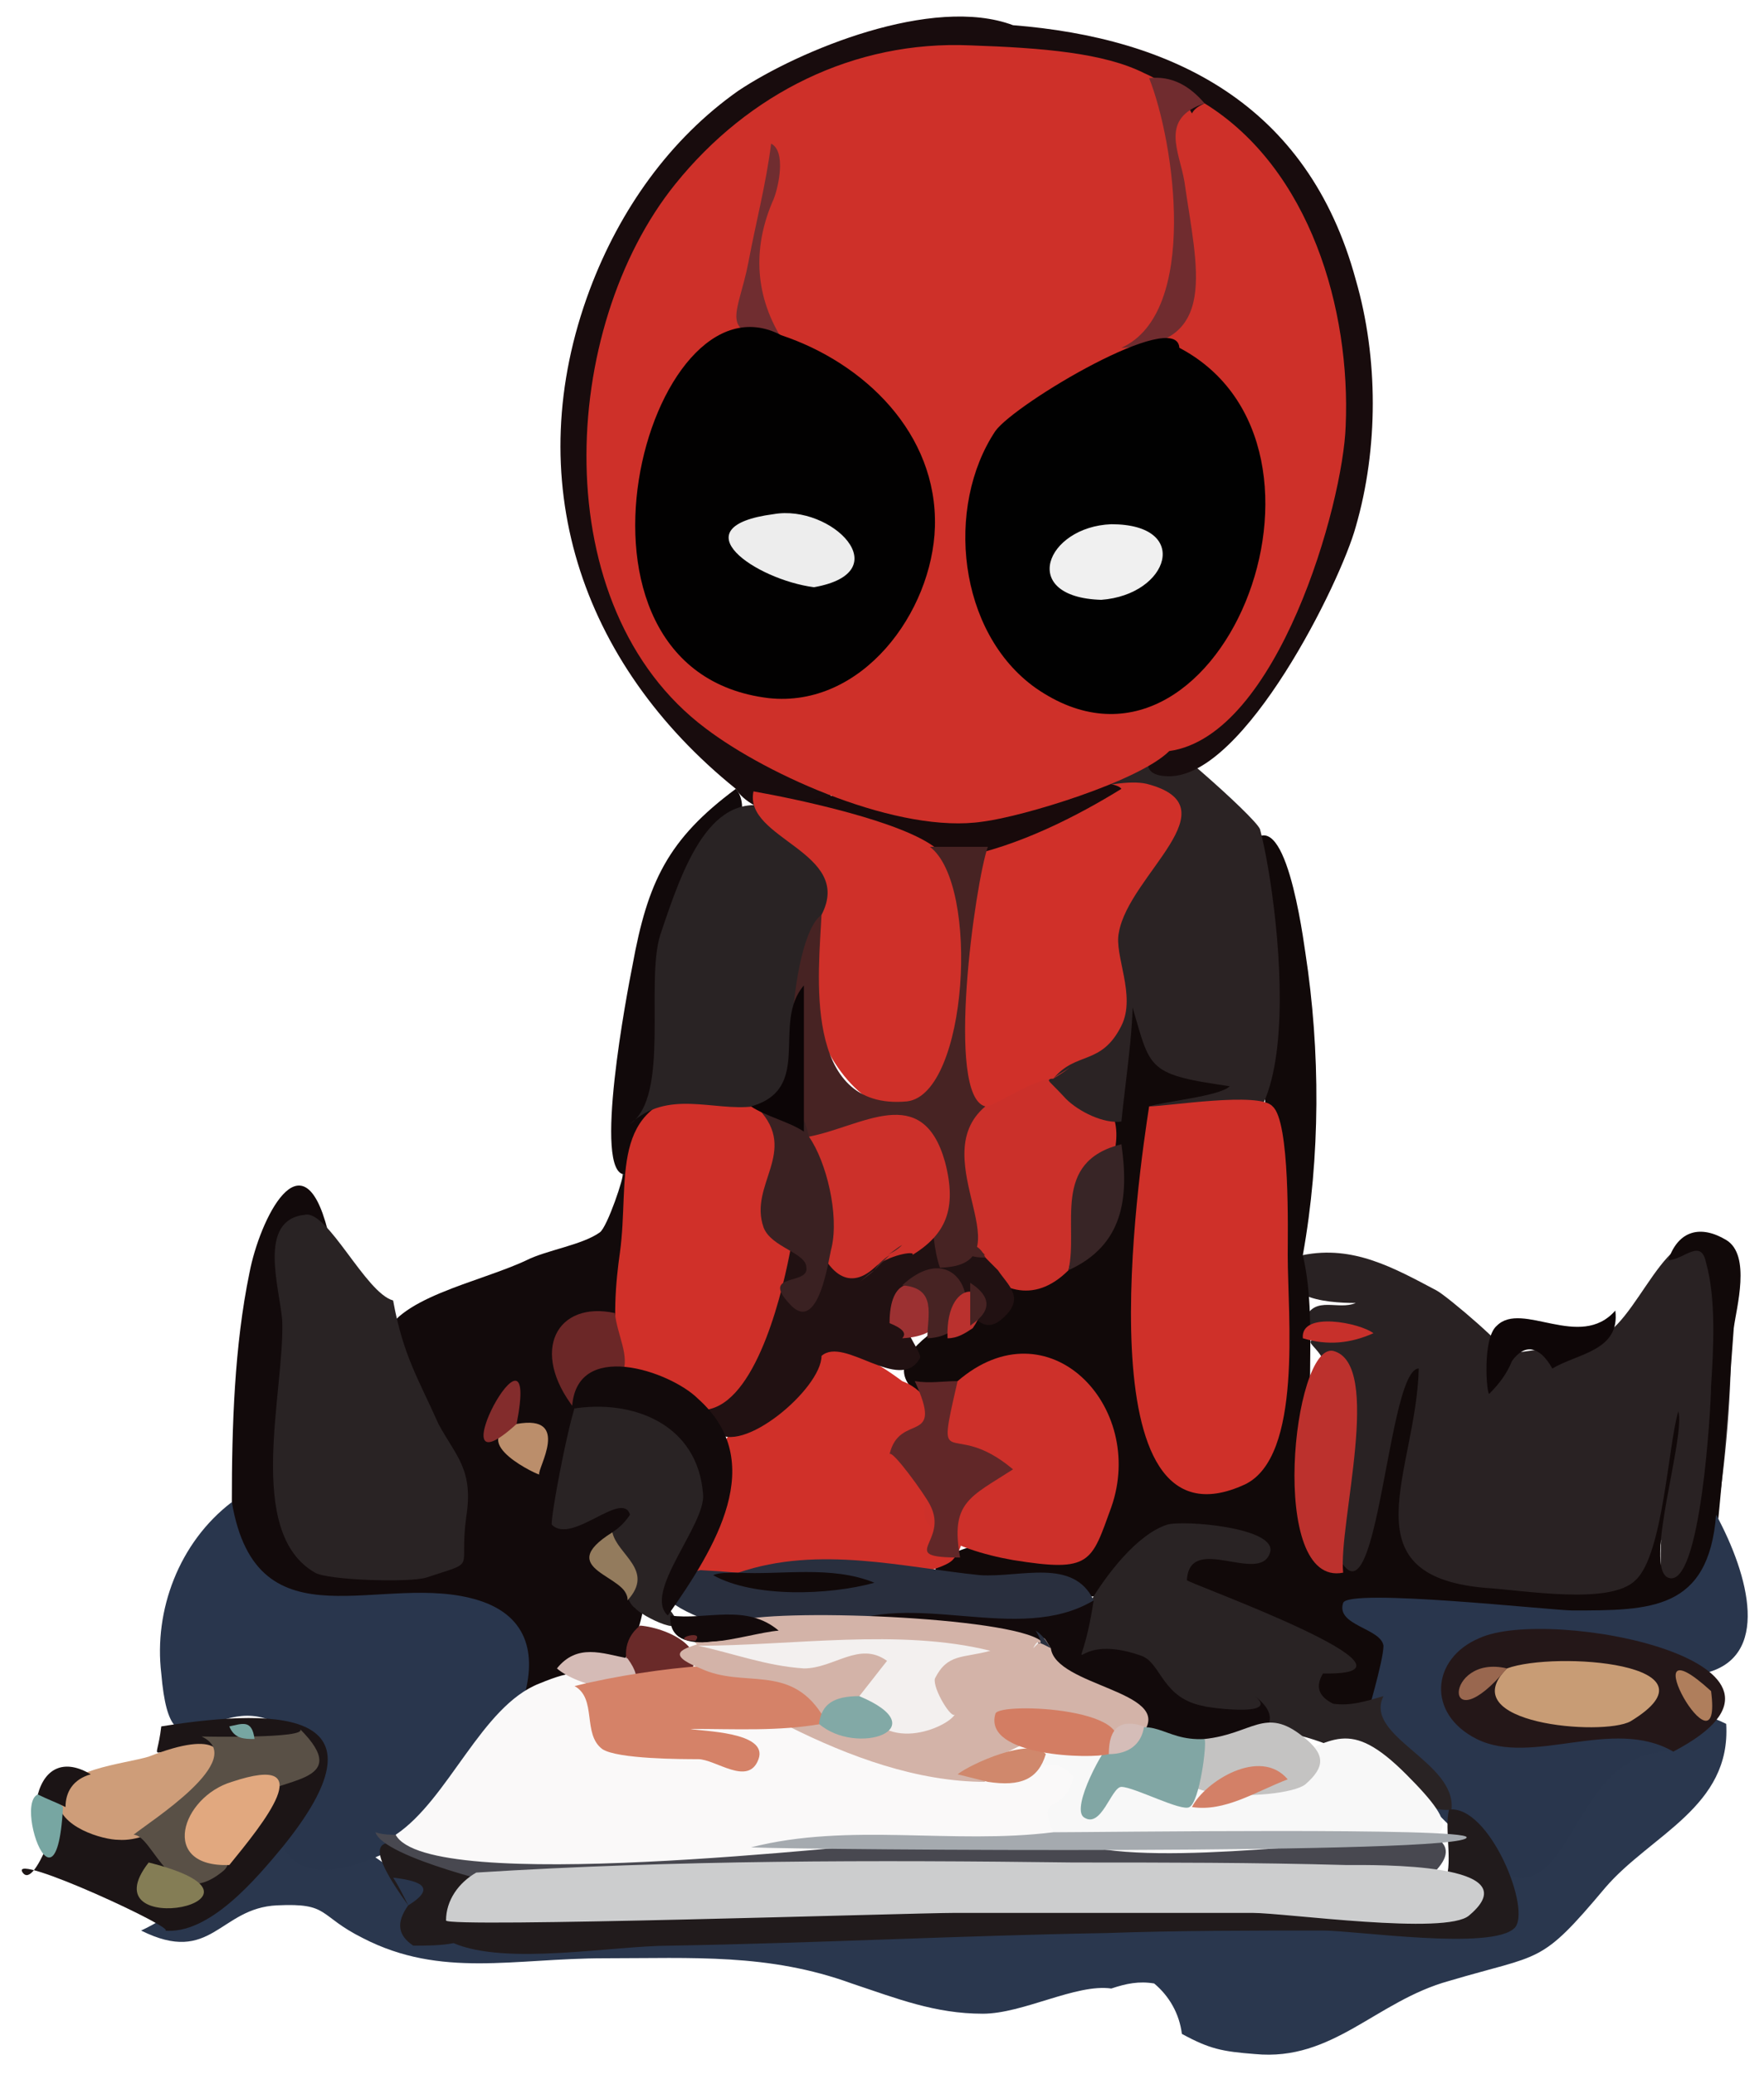 <?xml version="1.0" encoding="utf-8"?>
<!-- Generator: Adobe Illustrator 23.0.1, SVG Export Plug-In . SVG Version: 6.00 Build 0)  -->
<svg version="1.1" xmlns="http://www.w3.org/2000/svg" xmlns:xlink="http://www.w3.org/1999/xlink" x="0px" y="0px"
	 viewBox="0 0 70 82.3" style="enable-background:new 0 0 70 82.3;" xml:space="preserve">
<style type="text/css">
	.st0{display:none;}
	.st1{fill:#292223;}
	.st2{fill:#110909;}
	.st3{fill:#2A374E;}
	.st4{fill:#120A0B;}
	.st5{fill:#29364D;}
	.st6{fill:#292324;}
	.st7{fill:#2B2324;}
	.st8{fill:#180C0D;}
	.st9{fill:#1C1516;}
	.st10{fill:#241718;}
	.st11{fill:#11090A;}
	.st12{fill:#CE9D79;}
	.st13{fill:#0E0607;}
	.st14{fill:#77A6A2;}
	.st15{fill:#1B1415;}
	.st16{fill:#BC312D;}
	.st17{fill:#C7302B;}
	.st18{fill:#CF3029;}
	.st19{fill:#D03029;}
	.st20{fill:#CD302A;}
	.st21{fill:#CB302A;}
	.st22{fill:#211112;}
	.st23{fill:#292F3E;}
	.st24{fill:#612728;}
	.st25{fill:#382526;}
	.st26{fill:#9C3132;}
	.st27{fill:#472323;}
	.st28{fill:#BA312E;}
	.st29{fill:#211B1C;}
	.st30{fill:#FAF9F9;}
	.st31{fill:#6B2727;}
	.st32{fill:#6A2A29;}
	.st33{fill:#BB8E6B;}
	.st34{fill:#D5BBB6;}
	.st35{fill:#832C2C;}
	.st36{fill:#937B5D;}
	.st37{fill:#484850;}
	.st38{fill:#180A0B;}
	.st39{fill:#CE3029;}
	.st40{fill:#702C2F;}
	.st41{fill:#595046;}
	.st42{fill:#E1A87F;}
	.st43{fill:#847D55;}
	.st44{fill:#C89C75;}
	.st45{fill:#99674F;}
	.st46{fill:#AF7E5C;}
	.st47{fill:#F8F8F8;}
	.st48{fill:#C4C3C2;}
	.st49{fill:#CC302A;}
	.st50{fill:#3A2122;}
	.st51{fill:#D3B3A8;}
	.st52{fill:#CCCDCE;}
	.st53{fill:#A5AAAF;}
	.st54{fill:#D58268;}
	.st55{fill:#D0886C;}
	.st56{fill:#0C0506;}
	.st57{fill:#702D30;}
	.st58{fill:#81A6A4;}
	.st59{fill:#D37D63;}
	.st60{fill:#D38067;}
	.st61{fill:#F3F0EF;}
	.st62{fill:#82A9A6;}
	.st63{fill:#D5BDB8;}
	.st64{fill:#020101;}
	.st65{fill:#EDEDED;}
	.st66{fill:#010101;}
	.st67{fill:#F0F0F0;}
</style>
<g id="Layer_1" class="st0">
</g>
<g id="Layer_2">
	<path class="st1" d="M51.7,49.8c2-0.4,3.6,0.5,5.3,1.4c0.4,0.2,3.1,2.5,2.7,2.5c0.6,0,3.1-0.4,3.9-0.7c1.6-0.8,2.9-5.6,4.7-2.9
		c0.9,1.3,0.1,10.7-0.7,12c-2.6,3.8-1.5-3-1.3-3.9c-0.4,2-0.1,4.5-1.9,5.7c-1,0.6-5.6,0.3-6.7-0.1c-3.9-1.3-1.8-4.4-1.8-7.8
		c-0.2,1.4,0,4.6-0.6,5.6c-1.3,2.1-2.4,0.7-2.7-1.6c-0.2-1.5,0.1-3.6,0.1-5.2c0-1.8-2.1-1.5,1-1.9c-1.2,0.5-1.8,0.3-1.9-0.6
		c0.4-0.9,1.3-0.3,2-0.6C52.6,51.7,50.3,51.5,51.7,49.8z"/>
	<path class="st2" d="M51.7,49.8c0.7,3-0.2,6.5,0.8,10.2c2.1,7.6,2.4-5.7,3.8-5.7c-0.1,4.1-2.9,8.2,2.6,8.7c1.6,0.1,5,0.7,6-0.3
		c1.1-1,1.3-5.4,1.7-6.7c0.3,1-1.4,6.2-0.4,6.6c1.3,0.5,1.7-6.9,1.7-7.6c0.1-1.5,0.2-3.5-0.2-4.9c-0.2-1-0.9-0.1-1.5-0.1
		c0.4-1.2,1.3-1.4,2.3-0.8c1,0.6,0.4,2.7,0.3,3.5c-0.2,2.7-0.4,5.6-0.7,8.4c-0.7,5.3-4.6,3.7-9.2,3.9c-2.5,0.1-2,0.6-3.4,1.8
		c-1.4,1.2-1.6,2-3.2,0.6c-0.6-0.5-0.5-1.8-1.3-2.4c-0.7-0.5-1.6-0.2-2.4-0.6c-1.3-0.6-3.6-1.8-0.8-2.9c-1.3-0.3-1.6,0.8-2.5,1.1
		c-2.3,0.8-0.7,0.8-3.5,0.7c-2.4-0.1-7.5-0.8-2.7-2.1c2.2-0.6,5.6,0.1,4.6-3.9c-1.2-4.5-4.8-0.5-7-1.8c-3-1.9,3-3.9,4.4-5.2
		c2.6-2.3,2.4-2.9,2.7-6.2c0.2-2.6,0.2-6,2.5-4.6c-0.2-0.1,3.2,3.9,3.2,3.6c0,1.3-1.7,0.7-2.2,1.3c-0.9,1-1,1.9-1.2,3.3
		c-0.2,1.5-0.8,7.8,0.3,9.2c2.4,2.9,3.7-1.4,3.9-3c0.4-3.5-0.1-7.2-0.1-10.8c0-1.9,0.2-3.8,0-5.6C50,36.6,49,34.5,49.3,34
		c1.5-2.9,2.3,2.4,2.5,3.8C52.4,41.7,52.4,45.9,51.7,49.8z"/>
	<path class="st3" d="M68.5,68.4c0.2,3.3-3,4.4-4.8,6.5c-2.6,3.1-2.5,2.6-6.2,3.7c-2.9,0.8-4.6,3.2-7.7,2.9
		c-1.3-0.1-1.8-0.2-2.9-0.8c-0.1-0.8-0.5-1.5-1.1-2c-0.6-0.1-1.1,0-1.7,0.2c-1.4-0.2-3.5,1-5.1,1c-1.9,0-3.4-0.6-5.2-1.2
		c-3.3-1.2-6.3-1-9.8-1c-3.6,0-6.5,0.8-9.6-0.8c-1.8-0.9-1.3-1.4-3.4-1.3c-2.3,0.1-2.6,2.4-5.4,1c2.6-1.2,4-3.9,7.1-3.7
		c2.7,0.2,3.7,2.8,6.2,3.3c5.9,1.4,13.9,0.1,19.9-0.2c5.8-0.3,12.7,0.9,18.3-0.3C61.3,75,63.3,65.8,68.5,68.4z"/>
	<path class="st4" d="M9.2,59.6c0-3,0.1-6.2,0.7-9.1c0.4-2.1,2.1-5.6,3.1-1.7c0.1,0.4-0.9,1.7-0.9,2.3c-0.1,1.3,0.1,2.6,0.1,3.8
		c0,1.9-0.7,5.2,1,6.4c1.5,1.2,4.5,0.6,4.8-1.4c0.4-2.6-3.4-4-2.8-6.7c0.4-1.7,3.8-2.3,5.7-3.2c0.8-0.4,2.2-0.6,2.9-1.1
		c0.3-0.2,1-2.3,0.9-2.3c1.9-0.2,0.8,3.9,0.4,4.7c-1.2,2.6-2.2,2.2-1.6,5.6c0.2,1-0.3,1.5,0.1,2.4c0.2,0.4,1.7-0.1,2,0.5
		c0.4,0.7-0.9,1.3-0.7,2c0.1,0.4,0.8,1,0.7,1.4c-0.1,1.8-1.3,4.7-4.1,4.3c-1.8-0.3-1.4-2.5-3.9-3.2C13.5,63.3,8.9,65.8,9.2,59.6z"/>
	<path class="st5" d="M9.2,59.6c1,5.9,6,2.7,9.8,3.9c4.1,1.3,1,6.6-1.5,8.7c-1.2,0.9-5,3.2-6.2,1.2c-1.2-2.1,2.8-3.1-0.1-4.9
		c-2.7-1.7-4.4,2.6-4.8-2.1C6.1,63.9,7.1,61.2,9.2,59.6z"/>
	<path class="st6" d="M15.6,51.6c0.4,2.2,1,3.1,1.8,4.9c0.7,1.3,1.4,1.8,1.1,3.7c-0.3,2.2,0.5,1.7-1.6,2.4c-0.7,0.2-3.9,0.1-4.4-0.2
		c-2.8-1.6-1.2-7.2-1.3-10c-0.1-1.3-1-4,0.9-4.2C13,48,14.5,51.3,15.6,51.6z"/>
	<path class="st7" d="M50,32.9c0.8,3,2.5,16.3-4.4,11c0.6-0.2,2.8-0.4,3.2-0.8c-3.5-0.5-3.1-0.7-4-3.6c-0.9-2.8-0.4-2.8,0-5.3
		c0.5-2.6,0.6-0.3-1-2.6c-0.7-1.1-1.7-0.5-0.9-2.3c0.8-1.9,1.1-1,2.1-0.7C45.6,28.7,49.8,32.4,50,32.9z"/>
	<path class="st5" d="M66.4,69.5c-4.5-0.2-3.9,8-8,3.8c-1.1-1.1-3.8-3.6-4.2-5c0-0.1,0.7-2.4,0.7-3c-0.1-0.7-1.9-0.8-1.6-1.7
		c0.2-0.6,8.3,0.3,9.1,0.3c3.1,0,5.4,0,5.7-3.8c1.3,2.4,2.2,5.7-0.5,6.3c-2.1,0.5-6.3-2.1-8.4-0.6C55.3,68.9,66.1,67.2,66.4,69.5z"
		/>
	<path class="st8" d="M53.8,11.1c-1.9-7-7.3-9.6-13.6-10.1c-3.2-1.2-8.5,1-10.9,2.6c-2.7,1.9-4.7,4.7-5.9,7.9
		c-2.8,7.5-0.4,14.8,5.8,19.8c0.6,1,3,1.6,3.7,0.4c1-1.7-2.6-2.4-3.5-2.9c-3.7-2.4-5.7-7-5.4-11.4c0.3-4.6,2.4-9.4,6.1-12.2
		c2-1.5,4.1-2.2,6.5-2.5c1.3-0.1,3,0.3,4.1-0.4c1.4,1.2,4.3,1,5.7,1.7c1.4,0.7,2.6,2,3.5,3.2c1.7,2.4,2.4,5.4,2.6,8.2
		c0.1,3-0.5,6.1-2,8.7c-0.9,1.6-7.2,6.7-4.1,6.7c3,0,6.8-7.7,7.4-9.9C54.7,17.8,54.7,14.2,53.8,11.1z"/>
	<path class="st9" d="M6.4,68.5c5-0.8,9.1-0.5,4.8,4.8c-1,1.2-2.9,3.5-4.7,3.3c0.9,0.1-6.2-3.2-5.6-2.3c0.5,0.7,1.5-2.5,1.5-2.5
		c1.5-0.6,3.2,1.2,4,1.6c1.1,0.5-0.8,1.2,1,1.1c0.8,0,3.8-3.7,3.8-4.4c0-0.7-3.5-0.5-3.4-0.5C5.8,69.2,6.2,70.2,6.4,68.5z"/>
	<path class="st10" d="M66.4,69.5c-2.4-1.4-5.6,0.6-7.8-0.5c-2-1-1.8-3.2,0.1-4C61.5,63.7,73.1,66,66.4,69.5z"/>
	<path class="st11" d="M24.8,46.6c-1.3,0,0.1-7.3,0.3-8.3c0.6-3.3,1.4-5,4.1-7c1.2,1.4-2.3,5.5-2.6,7.3C26.4,41,27.8,45.1,24.8,46.6
		z"/>
	<path class="st12" d="M5.9,69.7c5.6-2.2,1.6,3.5-1.2,3.3c-0.6,0-2.4-0.5-2.4-1.6C2.4,70.2,4.9,70,5.9,69.7z"/>
	<path class="st13" d="M64.1,52c0.2,1.6-1.5,1.7-2.5,2.3c-0.5-0.9-1.1-1-1.6-0.3c-0.2,0.5-0.5,0.9-0.9,1.3c-0.1,0.1-0.3-2.2,0.3-2.7
		C60.4,51.6,62.7,53.6,64.1,52z"/>
	<path class="st14" d="M2.5,71.7C2.2,77.3-0.2,69.1,2.5,71.7L2.5,71.7z"/>
	<path class="st15" d="M2.6,71.7c-0.4-0.2-0.7-0.3-1.1-0.5c0.3-1.1,1.1-1.4,2.1-0.8C2.9,70.6,2.6,71.1,2.6,71.7z"/>
	<path class="st16" d="M53.3,62.4c-3,0.6-2-9.1-0.4-8.8C54.9,54.1,53.1,60.5,53.3,62.4z"/>
	<path class="st17" d="M51.7,53.1c-0.1-1.1,2.3-0.6,2.8-0.2C53.6,53.3,52.7,53.4,51.7,53.1z"/>
	<path class="st18" d="M45.6,43.9c0.7,0,4.4-0.6,4.9,0c0.7,0.6,0.6,5,0.6,5.9c0,2.4,0.6,8-1.7,9.1C42.9,61.9,45.2,46.5,45.6,43.9z"
		/>
	<path class="st19" d="M35.8,54.8c1.4,0.5,2.5,3,0,3.1c1.9,0.4,3.1,2.8,2,4c-0.9,0.9-9,1.7-9.9,0.9c-1.6-1.4,0.8-5.9,1.9-7.1
		C32,53.1,33.4,53,35.8,54.8z"/>
	<path class="st6" d="M54.9,67.3c-0.8,1.6,2.9,2.6,2.7,4.5c-1.4,0.2-3.2-1.8-4.5-2.4c-2.6-1.2-5.5-0.8-8.2-2.2
		c-2.9-1.4-2.9-1.3-1.6-3.7c0.6-1,1.8-2.6,3-3c0.6-0.2,4.4,0.1,4.1,1.1c-0.4,1.3-3.2-0.8-3.3,1.1c0,0.1,10.3,3.8,5.4,3.7
		c-0.3,0.5-0.2,0.9,0.4,1.2C53.6,67.7,54.2,67.5,54.9,67.3z"/>
	<path class="st20" d="M38,54.8c3.6-3.1,7.5,1,6.1,5c-0.8,2.2-0.8,2.6-3.9,2.1c-2.3-0.4-5.3-1.6-2.2-3.4
		C35.7,58.8,36.5,55.8,38,54.8z"/>
	<path class="st21" d="M42.4,50.4c-2.8,2.8-5.7-2.4-5.1-4.7c0.7-2.3,2.9-4,5.2-3C46.3,44.5,43,47.6,42.4,50.4z"/>
	<path class="st22" d="M32.6,53.8c0,1.3-3.2,4-4.2,3c-1.5-1.6,1.4-7.7,3.3-7.7c1.2,0,0.7,1.1,2.3,1c0.5,0,0.8-0.8,1.2-0.8
		c1.5,0,2.5-0.7,3.9,0.5c-0.2-0.1-0.1,0,0.5,0.6l0,0c0.4,0.6,1.1,1.1,0.2,1.9c-1.2,1.1-1.5-1.5-3-1.1c-2.1,0.5-0.1,2.4-0.3,2.7
		C35.7,55.3,33.5,53,32.6,53.8z"/>
	<path class="st23" d="M27.8,62.3c2,0.1,4.1,0.4,6.2,0.5c0-0.2-4.2-0.1-4.7-0.4c3.2-1.1,6.6-0.2,9.6,0.1c1.6,0.1,3.7-0.7,4.5,1
		c-1.6,2.2-8.6,1.8-11.1,1.8C30.8,65.3,23.2,63.3,27.8,62.3z"/>
	<path class="st24" d="M38,54.8c-0.9,3.9-0.3,1.4,2.2,3.5c-1.7,1.1-2.5,1.3-2.1,3.5c-2.6,0-0.4-0.6-1.2-2.1c-0.2-0.4-1.5-2.2-1.6-2
		c0.4-1.7,2.2-0.3,1-2.9C36.9,54.9,37.4,54.8,38,54.8z"/>
	<path class="st25" d="M42.4,50.4c0.4-1.8-0.7-4.3,2.1-5C44.8,47.5,44.6,49.4,42.4,50.4z"/>
	<path class="st7" d="M44.5,44.5c-0.7,0.1-1.7-0.4-2.2-0.9c-1.2-1.3-0.5-0.2-0.2-1.6c0.1-0.4,2.4-3.5,2.8-3.5
		C45.1,40.2,44.7,42.5,44.5,44.5z"/>
	<path class="st26" d="M35.3,52.5c0-3.7,4.1,0.4,0.5,0.6C36,52.9,35.8,52.7,35.3,52.5z"/>
	<path class="st27" d="M36.8,53.1c0-0.9,0.4-2-1-2.1C38.3,48.7,39.5,53,36.8,53.1z"/>
	<path class="st28" d="M37.6,53.1c-0.1-2.7,2.2-2.1,1-0.4C38.3,52.9,38,53.1,37.6,53.1z"/>
	<path class="st27" d="M38.5,52.6c0-0.6,0-1.1,0-1.7C39.9,51.8,38.6,52.5,38.5,52.6z"/>
	<path class="st27" d="M37.9,53.1c0.2-0.2,0.4-0.3,0.6-0.5C38.3,52.8,38.1,52.9,37.9,53.1z"/>
	<path class="st29" d="M57.5,71.8c1.6-0.2,3.3,4,2.6,4.7c-0.9,0.9-6.3,0.1-7.6,0.1c-2.9,0-5.8,0-8.6,0.1c-5.8,0.1-11.5,0.4-17.3,0.5
		c-2.3,0-6.5,0.8-8.6-0.1c-0.5,0.1-1.1,0.1-1.6,0.1c-0.6-0.4-0.7-0.9-0.2-1.6c-2.9-4,0.4-2.2,3-1.2c3.6,1.4,8.7,0.8,13.1,0.8
		c6,0,11.9,0,17.9,0c1.3,0,6.1,0.8,7.1-0.5C57.7,74.1,57.3,72.6,57.5,71.8z"/>
	<path class="st5" d="M15.6,74.5c0.8,0.1,1.9,0.3,0.6,1.1C16,75.2,15.8,74.8,15.6,74.5z"/>
	<path class="st30" d="M15.7,72.8c2.1-1.4,3.4-5.1,5.7-6c2.9-1.2,1.1,0.6,2.9,1.7c2.1,1.2,1.9-0.4,3.7-0.7c3.2-0.6,6,1.6,9.1,2
		c1.4,0.2,5.3-1.2,6,0.8c1.3,3.6-6.7,3-8,3.1C33.1,73.6,15.2,74.9,15.7,72.8z"/>
	<path class="st19" d="M31.4,49.4c-0.3,1.7-1.3,6-3.2,6.5c-4.4,1.2-3.9-4.1-3.6-6.2c0.4-2.9-0.5-5.9,3.2-6.4
		C31.7,42.7,33.5,46.6,31.4,49.4z"/>
	<path class="st6" d="M24.3,60.8c0.3-0.2,0.5-0.4,0.7-0.7c-0.3-1-2.3,1.2-3.1,0.4c-0.1-0.1,0.8-4.9,1.1-5.1c1.8-1.6,4.9,0.8,5.4,2.5
		c0.7,2.4-1.5,4-1.8,6c1,1.3-1.2,0.2-1.4-0.1C24.8,63.6,24.1,61.3,24.3,60.8z"/>
	<path class="st31" d="M24.4,52.1c0.1,0.9,0.6,1.7,0.3,2.4c-0.4,0.8-1.6,0.4-1.9,1.4C21,53.6,22.1,51.6,24.4,52.1z"/>
	<path class="st32" d="M25.4,64.5c1.2,0.1,3.2,1.1,1.5,2.3C25.5,67.9,24,65.6,25.4,64.5z"/>
	<path class="st33" d="M20.5,56.5c2.2-0.4,0.8,1.8,0.9,2C21.5,58.6,18.4,57.2,20.5,56.5z"/>
	<path class="st34" d="M24.9,65.8c1.4,1.9-1.9,1.2-2.8,0.4C22.9,65.2,23.9,65.6,24.9,65.8z"/>
	<path class="st35" d="M20.5,56.5C17.1,59.6,21.5,51.4,20.5,56.5z"/>
	<path class="st36" d="M24.3,60.8c0.2,0.9,1.7,1.5,0.6,2.7C25,62.5,21.9,62.3,24.3,60.8z"/>
	<path class="st37" d="M15.7,72.8c1.3,2.4,18.1,0.4,21.1,0.2c4.3-0.1,8.6-0.5,13-0.6c1.2,0,9.4-0.6,7.2,1.8
		c-1.6,1.8-10,0.6-12.1,0.6c-4.2,0-8.4,0-12.6,0c-3.4,0-7.7,0.9-11,0.3c-1.1-0.2-6.1-1.4-6.4-2.4C15.2,72.8,15.5,72.8,15.7,72.8z"/>
	<path class="st19" d="M41.8,42.8c-0.8,0-2.3,1.1-2.7,1.1c-2.2-0.3-1.4-2.3-1.4-4.5c0.1-2.8-0.3-4.9,2.1-6.7
		c1.1-0.8,4.4-1.9,5.7-1.6c3.5,0.9-0.7,3.6-1.1,5.9c-0.2,0.9,0.7,2.5,0.1,3.7C43.7,42.3,42.7,41.7,41.8,42.8z"/>
	<path class="st38" d="M44.5,31.3c-3.4,2.1-9.6,5-12.5,0.5C33.1,31.3,44,30.5,44.5,31.3z"/>
	<path class="st39" d="M43,30.4c0.2-0.2,0.3-0.5,0.5-0.7C43.3,30,43.1,30.2,43,30.4z"/>
	<path class="st6" d="M29.9,43.9c-1.6,0.2-3.4-0.7-4.9,0.7c1.6-1.1,0.6-5.6,1.2-7.5c0.9-2.7,2-5.9,4.6-5
		C34.9,33.5,33.2,43.7,29.9,43.9z"/>
	<path class="st18" d="M32.6,36.3c1.3-2.5-3.1-3-2.7-4.9c1.7,0.3,6,1.2,7.3,2.3c1.9,1.6,1,5.1,0.7,7.4
		C37.1,47.9,30.2,41.7,32.6,36.3z"/>
	<path class="st39" d="M47.8,4.1c-0.2,0.1-0.4,0.2-0.5,0.4c-0.4-0.7-1-1.2-1.9-1.6c-1.6-0.8-4-1-6.9-1.1c-4.6-0.2-8.8,1.9-11.7,5.5
		C22.2,13,21.6,24.1,28,28.9c2.5,1.9,7.7,4.2,11,3.7c1.6-0.2,6.2-1.6,7.4-2.8c4.3-0.6,6.9-9.8,7-12.9C53.6,12.3,52,6.7,47.8,4.1z"/>
	<path class="st40" d="M47,7.2c-0.2-1.2-1-2.5,0.8-3.1c-0.6-0.7-1.3-1.1-2.2-1c1,2.5,2,9.3-1.1,10.7C48.4,13.7,47.5,10.7,47,7.2z"/>
	<path class="st41" d="M5.3,72.8c0.6-0.5,4.6-3,2.7-3.9c-0.1,0,4.3,0.1,3.9-0.3c2.2,2.2-0.9,1.9-1.9,2.8c-0.3,0.3-0.9,0.4-1.2,0.7
		c-0.6,0.5,0.7,1.5,0.1,2.1C6.8,76,6.1,72.8,5.3,72.8z"/>
	<path class="st42" d="M9.1,74c-2.8,0.1-1.9-2.7,0.1-3.3C12.8,69.5,10.4,72.4,9.1,74z"/>
	<path class="st43" d="M5.9,73.9C11.9,75.4,3.4,77.1,5.9,73.9z"/>
	<path class="st14" d="M10.1,69c-0.4,0-0.8,0-1-0.5C9.6,68.4,10,68.2,10.1,69z"/>
	<path class="st44" d="M59.8,66.2c1.9-0.7,8.7-0.2,4.9,2.1C63.6,68.9,57.6,68.4,59.8,66.2z"/>
	<path class="st45" d="M59.8,66.2C57.2,69.3,57.3,65.6,59.8,66.2z"/>
	<path class="st46" d="M67.9,67.1C68.4,70.9,64.5,64,67.9,67.1z"/>
	<path class="st4" d="M22.7,55.9c0.1-2.8,3.9-1.5,5-0.4c2.8,2.5,0.7,5.9-1.2,8.6c-1-0.9,1.5-3.6,1.4-4.8
		C27.7,56.5,25.1,55.5,22.7,55.9z"/>
	<path class="st2" d="M29.3,62.4c1.7,0.1,3.7-0.3,5.4,0.4c-1.8,0.5-4.8,0.6-6.4-0.3C28.5,62.4,28.9,62.4,29.3,62.4z"/>
	<path class="st47" d="M41.8,72.7c-0.7-1.6,0.4-0.6,0.8-2.2c-0.3-0.4-0.8-0.6-1.3-0.4c-0.3-0.5,3.6-2.2,2.2,1.6
		c1.5-2.1,4.7-0.7,7.3-1.8c2.1-0.8,2.7-1.8,5,0.5c2.2,2.2,2,2.7-1.3,2.7C51.8,73.1,43.8,74.3,41.8,72.7z"/>
	<path class="st4" d="M33.1,64.6c3.1-1.6,7.3,0.7,10.3-1.1c-0.6,3.9-1.2,1.1,1.9,2.2c0.8,0.3,0.8,1.7,2.5,2c-0.2,0,3.1,0.5,2-0.4
		c2.2,1.7-2.3,2.6-4.4,1.7c-1.6-0.7-2.9-2.4-4.4-3.1C38.6,64.8,35.4,66.3,33.1,64.6z"/>
	<path class="st48" d="M47.8,69c1.9-0.2,2.4-1.3,3.9-0.1c0.9,0.7,0.9,1.2,0.1,1.9C50.9,71.5,44.4,71.6,47.8,69z"/>
	<path class="st27" d="M32.6,36.3c-0.1,2.2-0.8,7.8,3.4,7.4c2.4-0.3,2.9-8.6,0.9-10.1c0.8,0,1.6,0,2.3,0c-0.5,1.4-1.7,9.9-0.1,10.3
		c-2.5,2.1,1.8,6.3-1.8,6.4c-0.5-1.4-0.1-3.6-1.4-4.9c-0.8-0.8-2.8,0.4-3.7-0.1C30.9,44.5,31.3,37.2,32.6,36.3z"/>
	<path class="st27" d="M39.1,49.9c-0.5,0-0.9-0.1-1.1-0.6C38.5,49.3,38.9,49.4,39.1,49.9z"/>
	<path class="st27" d="M40.3,50.9c-0.2-0.2-0.4-0.3-0.6-0.5C39.9,50.6,40.1,50.7,40.3,50.9z"/>
	<path class="st27" d="M39.7,50.4c-0.2-0.2-0.4-0.4-0.6-0.6C39.3,50,39.5,50.2,39.7,50.4z"/>
	<path class="st49" d="M32.1,45.1c2.1-0.4,4.5-2.2,5.4,1c0.5,1.9,0,2.9-1.3,3.7c0.2-0.2-1,0-1.5,0.5C32.5,52.3,31.4,46.6,32.1,45.1z
		"/>
	<path class="st50" d="M32.1,45.1c0.7,1,1.2,3.1,0.9,4.4c-0.1,0.3-0.5,3.6-1.7,2.2c-1.1-1.2,0.8-0.7,0.7-1.4c0-0.6-1.4-0.8-1.7-1.6
		c-0.6-1.7,1.4-3-0.2-4.7C31.3,43.2,31.9,44.1,32.1,45.1z"/>
	<path class="st27" d="M35.2,49.8c0.2-0.1,0.4-0.3,0.6-0.4C35.6,49.6,35.4,49.7,35.2,49.8z"/>
	<path class="st27" d="M35.3,52.5c0.2,0.2,0.4,0.4,0.5,0.6C35.7,52.9,35.5,52.7,35.3,52.5z"/>
	<path class="st27" d="M34.1,50.9c0.2-0.2,0.4-0.4,0.6-0.5C34.5,50.6,34.3,50.7,34.1,50.9z"/>
	<path class="st27" d="M35.8,51c-0.2,0.2-0.3,0.4-0.5,0.6C35.5,51.4,35.6,51.2,35.8,51z"/>
	<path class="st27" d="M34.7,50.4c0.2-0.2,0.4-0.4,0.6-0.6C35,50,34.8,50.2,34.7,50.4z"/>
	<path class="st51" d="M41.7,65.4c0.2,1.5,4.8,1.7,3.7,3.3c-0.5,0.8-2.5-0.2-3.1-0.1c-1.4,0.3-2.7,1.2-4.2,1.8c0.4-0.1,0.7,0,1,0.3
		c-2.7,0-5.4-1-7.8-2.2c0.6-1,1.9-0.2,2.7-0.4c1.3-0.3,1.4-0.4,2.4-1c0.2-0.1,0.5-1.2,0.6-1.4c0.4-0.6,1.3,0.1,1.6-0.3
		c-2.5,0.5-5.2,0.7-7.7,0.5c-2.2-0.1-5.4-0.8-1.6-1.6c2-0.5,11.4-0.1,12.1,0.9C41.4,64.9,41.4,64.9,41.7,65.4z"/>
	<path class="st4" d="M30.9,64.7c-1.3,0.1-4.4,1.3-4.3-0.6C28,64.3,29.6,63.6,30.9,64.7z"/>
	<path class="st21" d="M41.8,42.8c0.2-0.2,0.5-0.3,0.7-0.5C42.3,42.5,42.1,42.6,41.8,42.8z"/>
	<path class="st52" d="M18.9,74.3c7.9-0.5,15.8-0.5,23.7-0.4c3.6,0,7.2,0,10.8,0.1c1.2,0,7.4-0.1,4.9,2c-0.9,0.8-7.3-0.1-8.6-0.1
		c-3.9,0-7.9,0-11.8,0c-1.7,0-20.2,0.6-20.2,0.3C17.7,75.4,18.2,74.7,18.9,74.3z"/>
	<path class="st53" d="M41.8,72.7c1.8,0,16.4-0.2,16.4,0.2c0.1,0.7-26.1,0.5-28.4,0.4C33.7,72.3,37.8,73.2,41.8,72.7z"/>
	<path class="st54" d="M32.6,68.4c-1.7,0.3-3.4,0.2-5.2,0.2c0.4,0.1,3.1,0.1,2.7,1.2c-0.4,1.1-1.7,0-2.4,0c-0.6,0-3.2,0-3.8-0.4
		c-0.8-0.6-0.2-2-1.1-2.5c1.6-0.4,3.6-0.7,5.1-0.8C28.6,66,34.9,65.9,32.6,68.4z"/>
	<path class="st55" d="M39.2,70.7c-0.4-0.1-0.8-0.2-1.2-0.3c0.5-0.4,2.9-1.5,3.5-0.8C41.2,70.6,40.5,70.9,39.2,70.7z"/>
	<path class="st56" d="M31.9,44.9c-0.6-0.4-1.5-0.6-2.1-1c2.5-0.7,0.8-3.3,2.1-4.8C31.9,41,31.9,43,31.9,44.9z"/>
	<path class="st51" d="M32.6,68c-1.3-2-3.1-1-4.8-1.8c-1.5-0.6-0.6-0.8,0-1c0.6-0.2,6.9-0.2,7.2,0.1C36.8,66.7,34.2,68.4,32.6,68z"
		/>
	<path class="st57" d="M30.7,7.9c0.2-0.5,0.5-1.9-0.1-2.2c-0.2,1.6-0.6,3.1-0.9,4.7c-0.4,2.1-1.3,2.9,1.3,3
		C29.9,11.6,29.9,9.7,30.7,7.9z"/>
	<path class="st58" d="M47.8,69c0.1,0.2-0.2,2.5-0.6,2.7c-0.3,0.2-2.2-0.8-2.7-0.8c-0.4,0-0.8,1.7-1.5,1.2c-0.5-0.4,0.8-2.8,1.2-3.1
		C45.8,67.9,46.1,69.1,47.8,69z"/>
	<path class="st59" d="M44,69.6c-0.7,0.2-5,0.1-4.5-1.6C39.6,67.5,45.8,67.8,44,69.6z"/>
	<path class="st60" d="M47.3,71.7c0.5-1,2.7-2.4,3.8-1.1C49.8,71.1,48.6,71.9,47.3,71.7z"/>
	<path class="st23" d="M41.7,65.4c-1.1-0.6,0,0.3-0.6-0.7C41.4,64.9,41.5,65.1,41.7,65.4z"/>
	<path class="st61" d="M34.1,67.3c0.4-0.5,0.7-0.9,1.1-1.4c-1.1-0.8-2.1,0.3-3.3,0.3c-1.5-0.1-2.8-0.6-4.2-0.9c3.7,0,8-0.7,11.6,0.2
		c-1.1,0.3-1.7,0.1-2.2,1.1C37,67,37.8,68.3,37.9,68C37.7,68.5,34.9,69.8,34.1,67.3z"/>
	<path class="st62" d="M34.1,67.3c3.1,1.3-0.1,2.4-1.6,1.1C32.6,67.6,33.1,67.3,34.1,67.3z"/>
	<path class="st63" d="M44,69.6c0-1.1,0.5-1.4,1.4-1.1C45.3,69.2,44.8,69.6,44,69.6z"/>
	<path class="st32" d="M27.6,65.1C26.4,65.1,28,64.6,27.6,65.1z"/>
	<path class="st61" d="M41.2,65.2c-0.1,0.1-0.1,0.1-0.2,0.2C41.1,65.2,41.2,65.1,41.2,65.2z"/>
	<path class="st64" d="M31,13.3c3.3,1.1,6.2,3.9,6.1,7.6c-0.1,3.4-2.9,7.2-6.6,6.8C21.4,26.6,25.7,10.5,31,13.3z"/>
	<path class="st65" d="M32.3,23.3c-2.3-0.3-5.4-2.4-1.6-2.9C33,20,35.7,22.7,32.3,23.3z"/>
	<path class="st66" d="M46.8,13.8c-0.1-1.6-6.5,2.2-7.3,3.3c-2,3-1.5,8,1.6,10.2C48.3,32.3,54.2,17.7,46.8,13.8z"/>
	<path class="st67" d="M43.7,23.8c-3.3-0.1-2.2-2.9,0.4-3C47.3,20.8,46.4,23.6,43.7,23.8z"/>
</g>
</svg>
